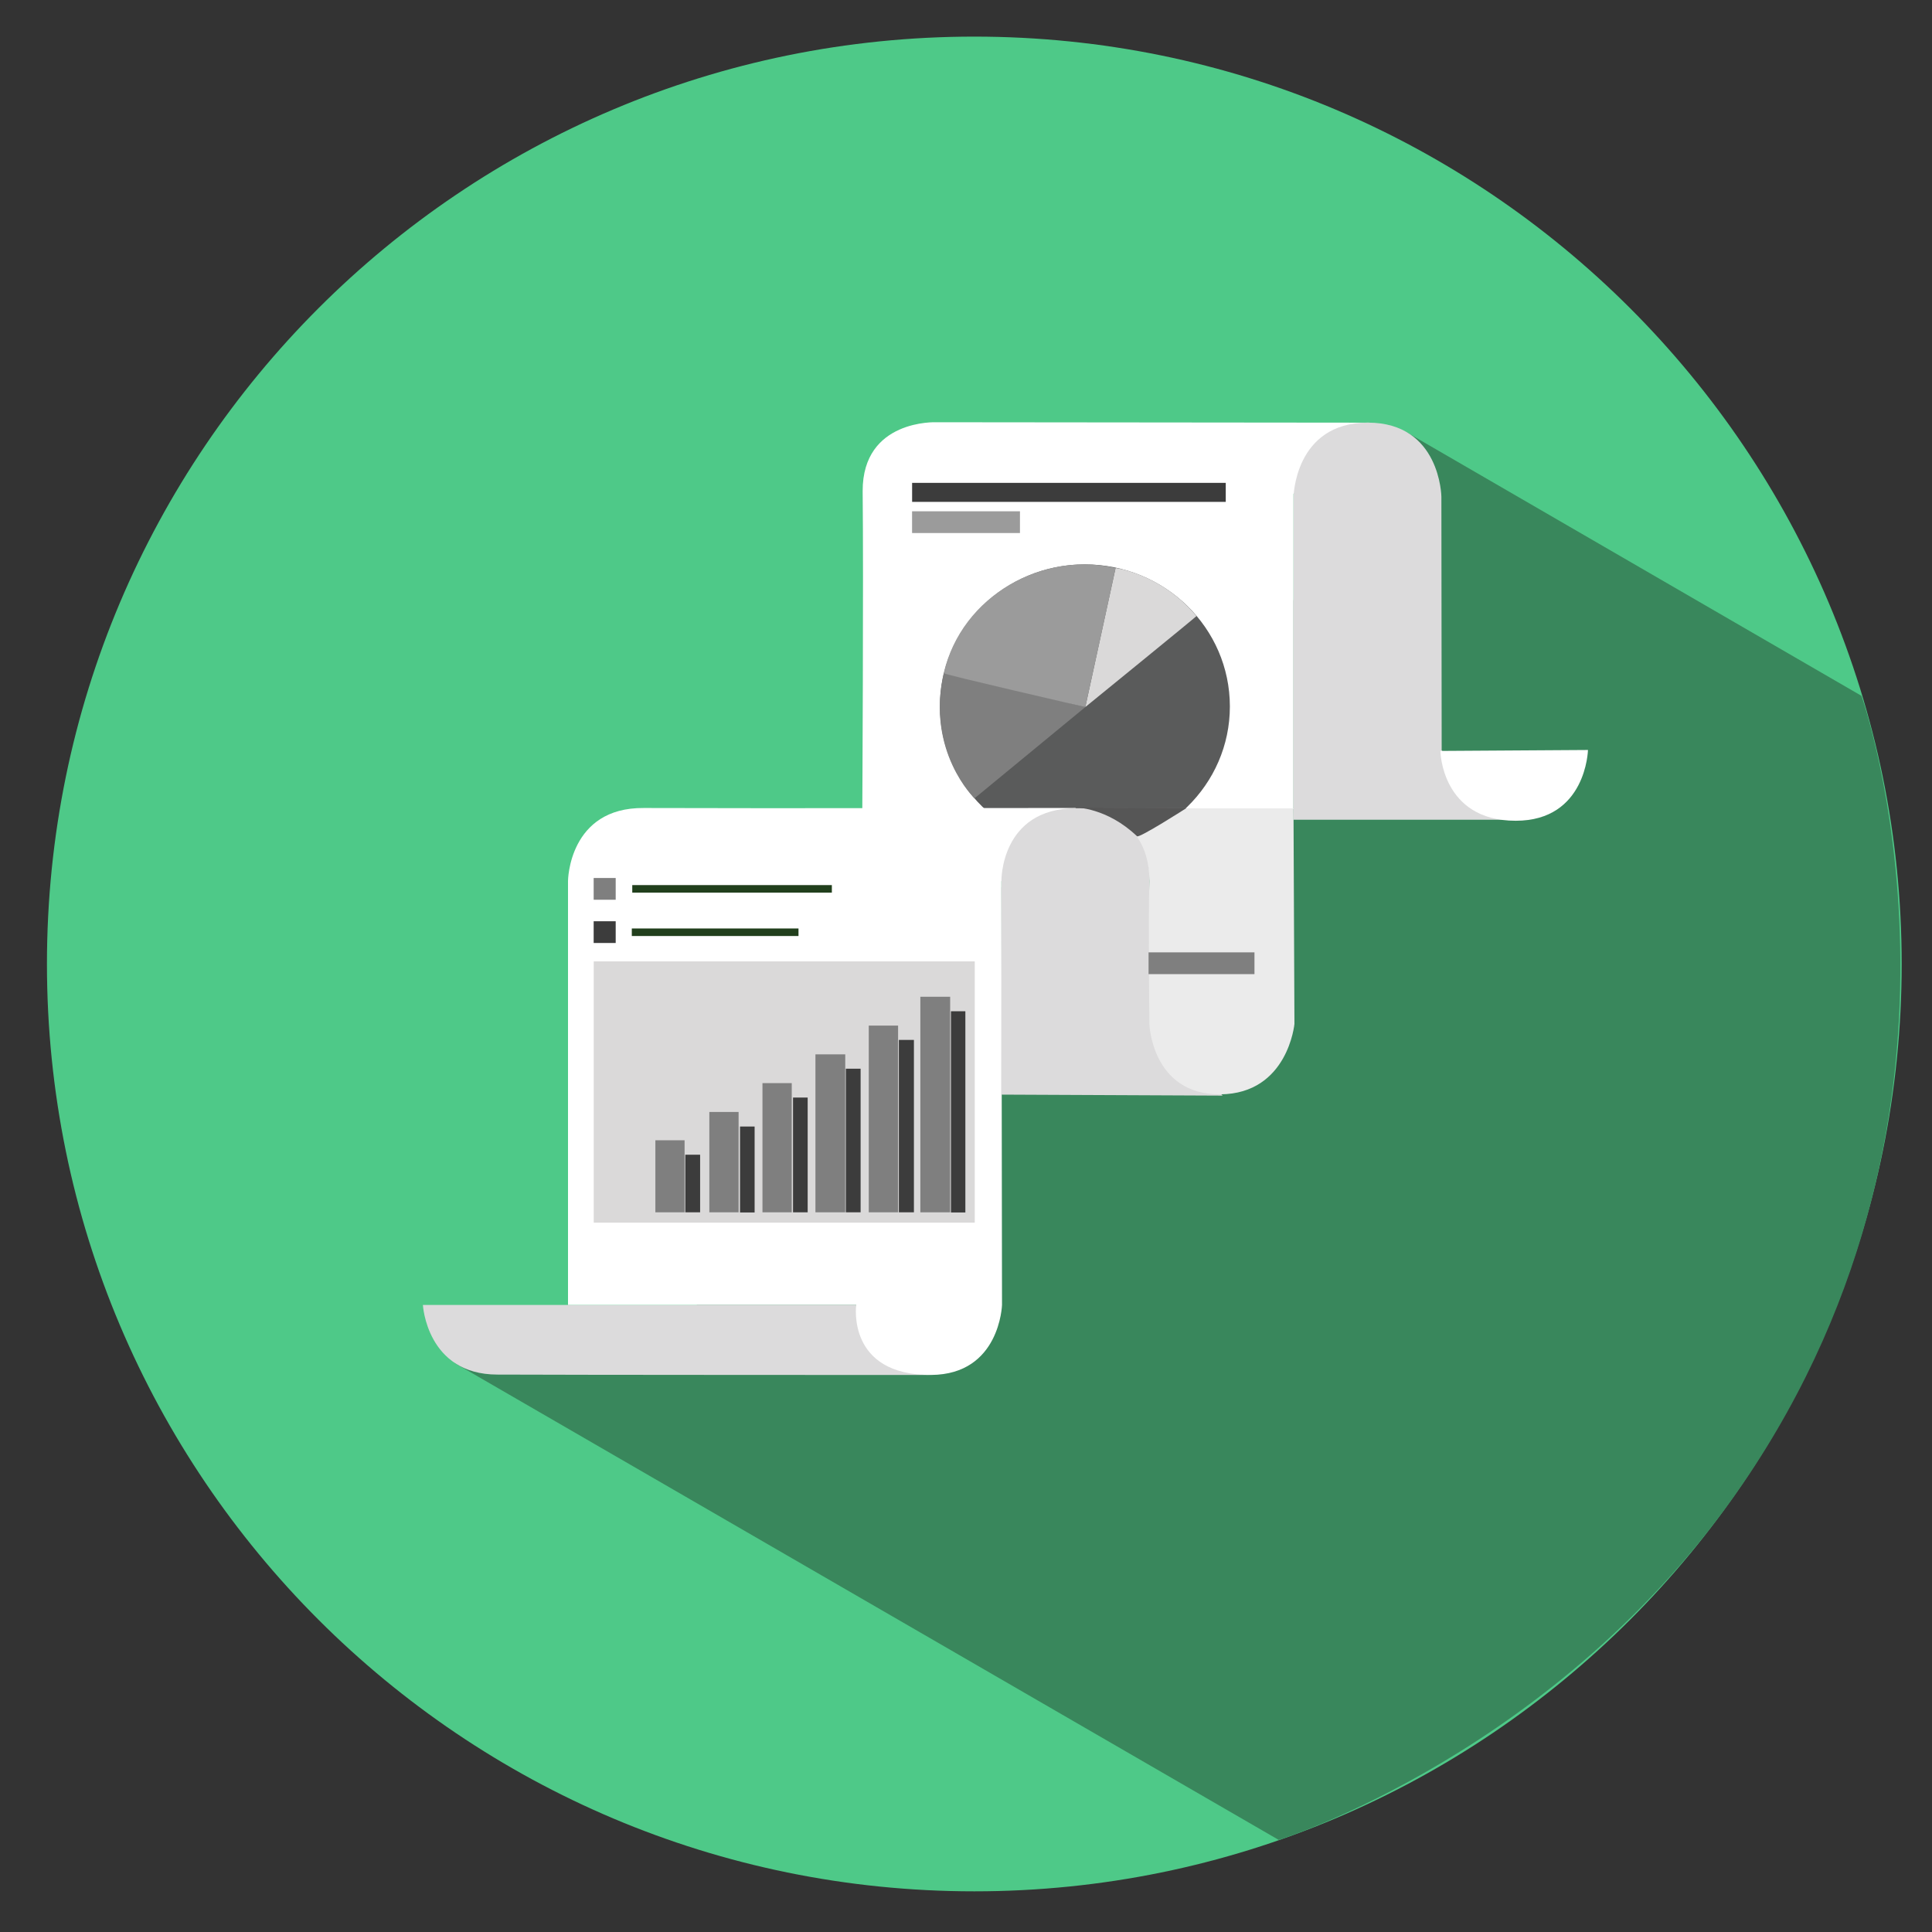 <?xml version="1.0" encoding="utf-8"?>
<!-- Generator: Adobe Illustrator 16.0.0, SVG Export Plug-In . SVG Version: 6.00 Build 0)  -->
<!DOCTYPE svg PUBLIC "-//W3C//DTD SVG 1.1//EN" "http://www.w3.org/Graphics/SVG/1.1/DTD/svg11.dtd">
<svg version="1.1" id="Layer_1" xmlns="http://www.w3.org/2000/svg" xmlns:xlink="http://www.w3.org/1999/xlink" x="0px" y="0px"
	 width="100px" height="100px" viewBox="0 0 100 100" enable-background="new 0 0 100 100" xml:space="preserve">
<rect x="0" y="0" width="100" height="100" fill="#333333" stroke="none"/>
<path fill="#4EC988" d="M98.43,49.895c0,26.516-21.484,48-48,48c-26.516,0-48-21.483-48-48s21.484-48,48-48
	C76.945,1.895,98.43,23.379,98.43,49.895z"/>
<path fill="#39875C" d="M23.527,70.548l42.663,24.688c0,0,14.523-4.547,24-18.408c13.552-19.788,6.16-40.811,6.16-40.811
	L72.748,22.341L60.939,40.062l-18.679,12L35.4,69.208L23.527,70.548z"/>
<path fill="#FFFFFF" d="M48.465,21.855c0,0-3.822-0.17-3.814,3.565c0.049,4.443-0.018,16.423-0.018,16.423l22.318,0.038V25.564
	l3.916-3.687L48.465,21.855z"/>
<path fill="#FFFFFF" stroke="#000000" stroke-width="0.074" stroke-miterlimit="10" d="M67.021,42.251"/>
<path fill="#FFFFFF" stroke="#000000" stroke-width="0.074" stroke-miterlimit="10" d="M67.021,42.251"/>
<path fill="#DCDBDC" d="M66.951,42.429V25.751c0,0,0.041-3.876,3.852-3.876c3.754,0,3.803,3.832,3.803,3.832l0.015,13.132
	l3.364,3.59H66.951z"/>
<path fill="#FFFFFF" d="M74.553,38.868c0,0,0.049,3.614,3.902,3.614c3.654,0,3.738-3.663,3.738-3.663L74.553,38.868z"/>
<path fill="none" d="M21.842,67.544"/>
<path fill="#DCDBDC" d="M25.74,71.148c-3.654-0.004-3.851-3.604-3.851-3.604h22.427c0,3.603,3.879,3.625,3.879,3.625
	S28.962,71.167,25.74,71.148z"/>
<g id="Layer_3">
	<path fill="none" stroke="#020202" stroke-width="0.1" stroke-miterlimit="10" d="M161.367-73.44"/>
	<path fill="none" stroke="#020202" stroke-width="0.1" stroke-miterlimit="10" d="M132.559,122.881"/>
	<path fill="none" stroke="#020202" stroke-width="0.1" stroke-miterlimit="10" d="M180.43,45.322"/>
	<path fill="none" stroke="#020202" stroke-width="0.1" stroke-miterlimit="10" d="M83.907-113.904"/>
	<path fill="none" stroke="#020202" stroke-width="0.092" stroke-miterlimit="10" d="M55.463,34.086"/>
	<path fill="#5A5B5B" d="M63.658,36.568c0,4.051-3.363,7.338-7.51,7.338c-4.135,0-7.499-3.287-7.499-7.338
		c0-4.065,3.364-7.355,7.499-7.355C60.295,29.213,63.658,32.503,63.658,36.568z"/>
	<path fill="#7F7F7F" d="M48.846,34.845c-0.918,4.067,1.594,6.476,1.594,6.476l5.736-4.723
		C56.176,36.598,48.867,34.755,48.846,34.845z"/>
	<path fill="#DAD9D9" d="M57.742,29.399c0,0,2.357,0.295,4.188,2.488c0.012,0.017-5.754,4.71-5.754,4.71L57.742,29.399z"/>
	<path fill="#9B9B9B" d="M48.846,34.845c0.936-4.043,5.16-6.323,8.896-5.445c0.008,0.002-1.566,7.198-1.566,7.198
		S48.836,34.908,48.846,34.845z"/>
</g>
<path fill="#FFFFFF" d="M33.324,41.822c-3.891-0.035-3.924,3.771-3.924,3.771v21.949h14.917c0,0-0.514,3.645,3.879,3.625
	c3.562-0.023,3.668-3.625,3.668-3.625l-0.031-21.932l3.854-3.79C55.688,41.822,38.824,41.844,33.324,41.822z"/>
<path fill="#DCDBDC" d="M63.287,56.709l-3.768-3.643L59.49,45.64c0,0,0.4-3.818-3.803-3.806c-3.92,0.011-3.855,3.777-3.855,3.777
	l-0.01,11.046L63.287,56.709z"/>
<rect x="32.726" y="45.812" fill="#213F1C" width="10.331" height="0.391"/>
<rect x="32.702" y="48.058" fill="#213F1C" width="8.628" height="0.39"/>
<path fill="#EBEBEB" d="M55.654,41.834c0.02,0,3.836-0.11,3.836,3.761c-0.057,1.966,0,7.405,0,7.405s0.125,3.664,3.674,3.643
	C66.662,56.611,67,53,67,53l-0.049-11.156l-5.625-0.006L55.654,41.834z"/>
<path fill="#565656" d="M58.852,43.284c0.113,0.111,2.56-1.459,2.56-1.459l-5.722-0.028C55.689,41.797,57.301,41.8,58.852,43.284z"
	/>
<rect x="59.449" y="49.294" fill="#7F7F7F" width="5.482" height="1.127"/>
<rect x="47.211" y="24.993" fill="#3C3C3C" width="16.234" height="0.984"/>
<rect x="47.209" y="26.464" fill="#9B9B9B" width="5.584" height="1.126"/>
<g id="Layer_2">
	<rect x="30.732" y="49.761" fill="#DAD9D9" width="19.721" height="13.523"/>
	<rect x="47.637" y="51.592" fill="#7F7F7F" width="1.543" height="11.158"/>
	<rect x="44.967" y="53.085" fill="#7F7F7F" width="1.518" height="9.664"/>
	<rect x="42.207" y="54.573" fill="#7F7F7F" width="1.543" height="8.176"/>
	<rect x="39.465" y="56.062" fill="#7F7F7F" width="1.516" height="6.687"/>
	<rect x="36.715" y="57.555" fill="#7F7F7F" width="1.515" height="5.194"/>
	<rect x="33.922" y="59.02" fill="#7F7F7F" width="1.512" height="3.729"/>
	<rect x="49.221" y="52.342" fill="#3C3C3C" width="0.746" height="10.415"/>
	<rect x="46.525" y="53.826" fill="#3C3C3C" width="0.779" height="8.923"/>
	<rect x="43.781" y="55.316" fill="#3C3C3C" width="0.764" height="7.433"/>
	<rect x="41.047" y="56.809" fill="#3C3C3C" width="0.758" height="5.94"/>
	<rect x="38.303" y="58.309" fill="#3C3C3C" width="0.756" height="4.448"/>
	<rect x="35.47" y="59.768" fill="#3C3C3C" width="0.768" height="2.981"/>
	<rect x="30.728" y="45.445" fill="#7F7F7F" width="1.14" height="1.126"/>
	<rect x="30.728" y="47.684" fill="#3C3C3C" width="1.14" height="1.125"/>
</g>
</svg>
